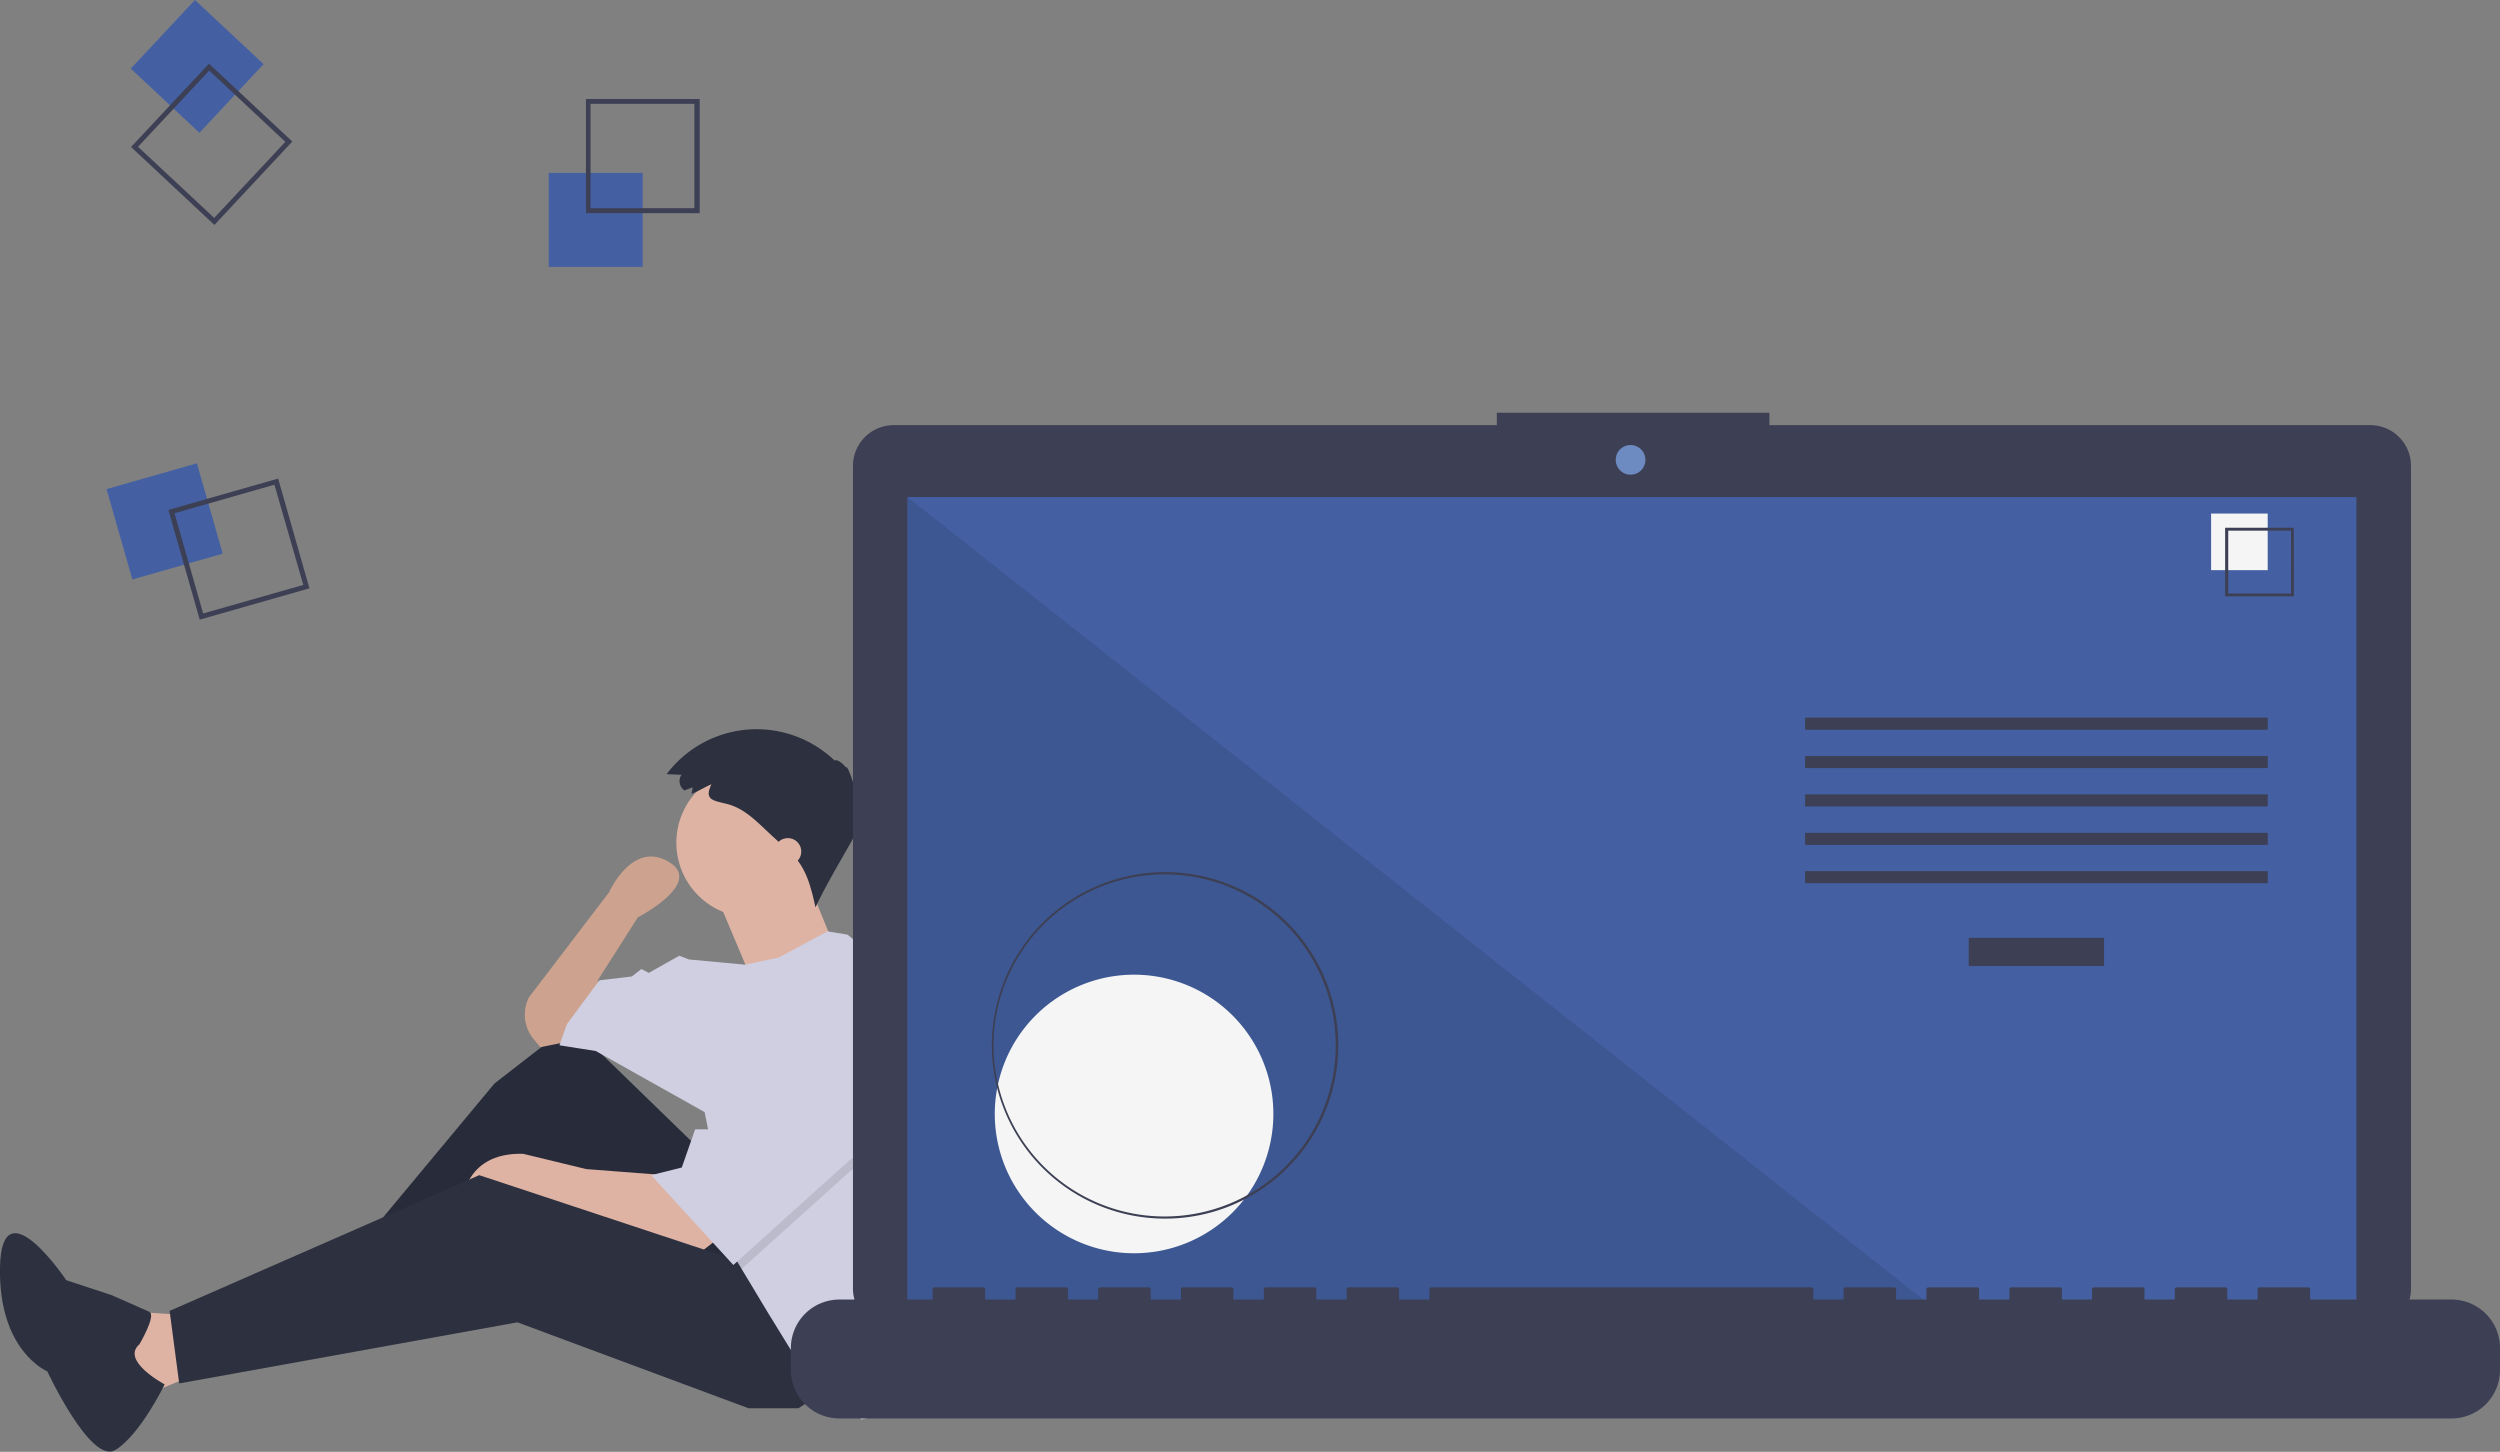 <svg xmlns="http://www.w3.org/2000/svg" viewBox="0 0 337.06 195.74"><rect x="0" y="0" width="337.06" height="195.74" fill="#808080" stroke="none"/><defs><style>.cls-1{fill:#deb3a3;}.cls-2{fill:#2c303f;}.cls-3{opacity:0.1;isolation:isolate;}.cls-4{fill:#cda38f;}.cls-5{fill:#cfcfe1;}.cls-6{fill:#4460a3;}.cls-7{fill:#3d4054;}.cls-8{fill:#6d8ac1;}.cls-9{fill:#f4f5f4;}</style></defs><title>Recurso 8</title><g id="Capa_2" data-name="Capa 2"><g id="Capa_1-2" data-name="Capa 1"><polygon class="cls-1" points="24.16 177.25 16.43 176.74 19.01 188.33 27.77 184.72 24.16 177.25"/><polygon class="cls-2" points="95.01 155.61 76.97 138.09 66.67 146.08 46.31 170.55 48.64 174.16 73.37 157.41 90.11 179.31 106.08 171.32 95.01 155.61"/><polygon class="cls-3" points="95.01 155.61 76.97 138.09 66.67 146.08 46.31 170.55 48.64 174.16 73.37 157.41 90.11 179.31 106.08 171.32 95.01 155.61"/><path class="cls-1" d="M96.55,167.2,94.23,169l-18.8-6.44-4.38-1.81-8.76,1.81s0-7.22,8.24-7l8.5,2.06,10,.77Z"/><polygon class="cls-2" points="113.3 186.27 107.63 189.87 100.93 189.87 69.76 178.28 24.16 186.52 22.87 176.74 64.61 158.44 101.19 170.55 113.3 186.27"/><path class="cls-4" d="M76.71,140.41l-3.86.77-.84-1a5.2,5.2,0,0,1-.7-5.71h0l10.81-14.17s3.1-7,8-4.13S86,123.67,86,123.67l-5.41,8.5.52,4.38Z"/><path class="cls-1" d="M101.19,103.57a10.05,10.05,0,1,1-10,10.05A10.05,10.05,0,0,1,101.19,103.57Z"/><path class="cls-1" d="M96.68,121,101.32,132l11.08-4.64s-3.61-8.76-3.61-9S96.68,121,96.68,121Z"/><path class="cls-5" d="M127.19,153.73a57.62,57.62,0,0,1-2.84,17.86l-.75,2.31L120,190.39l-3.86,1-2.83-3.61-5.67-4.12-4.12-6.7L100,171.1l-1.1-1.84L95,149.94,80.32,141.7l-4.89-.77,1-2.84,4.38-5.92,4.38-.52,1.28-1,1,.52,4.12-2.32,1.29.51,7.53.7,4.57-.95,6.58-3.54,2.7.44,9.27,7.73A57.74,57.74,0,0,1,127.19,153.73Z"/><path class="cls-2" d="M18.8,181.24s2.31-3.91,1.34-4.37S15,174.6,15,174.6l-6.07-2S.2,159.57,0,170.89s6.38,14,6.38,14,5.86,12.61,9.18,10.6,6.64-8.84,6.64-8.84S16.21,183.47,18.8,181.24Z"/><polygon class="cls-3" points="124.38 151.49 114.59 157.93 99.97 171.1 98.87 169.26 95.78 153.81 96.55 153.81 104.54 139.12 124.38 151.49"/><polygon class="cls-5" points="104.54 137.58 96.55 152.26 93.72 152.26 91.92 157.41 87.79 158.44 98.87 170.55 114.59 156.38 124.38 149.94 104.54 137.58"/><path class="cls-2" d="M93.37,106.15l-1.08.42a1.52,1.52,0,0,1-.41-2.11l0,0-2-.09a15.18,15.18,0,0,1,21.26-3,13.53,13.53,0,0,1,1.41,1.2c.1-.32,1.09.3,1.5.92.14-.52,1.07,2,1.4,3.72.16-.58.75.36.23,1.26.33,0,.48.79.22,1.26.36-.17.3.83-.09,1.5.51,0-4,7-5.86,11.11-.54-2.45-1.14-5-2.86-6.86-.29-.31-.61-.59-.93-.87L104.44,113c-2-1.77-3.84-4-6.52-4.63-1.84-.45-3-.56-2-2.63-.91.38-1.75.94-2.67,1.29C93.26,106.76,93.39,106.44,93.37,106.15Z"/><path class="cls-1" d="M106.21,113a1.81,1.81,0,1,1-1.8,1.81A1.81,1.81,0,0,1,106.21,113Z"/><rect class="cls-6" x="73.98" y="23.31" width="12.67" height="12.67"/><path class="cls-7" d="M94.34,28.74H79V13.35H94.34Zm-14.72-.67h14V14h-14Z"/><rect class="cls-6" x="15.87" y="63.96" width="12.67" height="12.67" transform="translate(-18.46 8.8) rotate(-15.94)"/><path class="cls-7" d="M26.93,83.54,22.7,68.75l14.8-4.23,4.22,14.8ZM23.53,69.2l3.86,13.51,13.5-3.85L37,65.35Z"/><rect class="cls-6" x="20.25" y="2.62" width="12.67" height="12.67" transform="translate(1.89 22.26) rotate(-46.94)"/><path class="cls-7" d="M17.67,19.82,28.17,8.58l11.24,10.5L28.91,30.33ZM28.21,9.52l-9.6,10.27,10.27,9.59,9.59-10.26Z"/><path class="cls-7" d="M319.56,57.32h-81V55.65H201.81v1.67H120.46A5.49,5.49,0,0,0,115,62.8h0V173.74a5.49,5.49,0,0,0,5.48,5.48h199.1a5.48,5.48,0,0,0,5.48-5.48V62.8a5.48,5.48,0,0,0-5.48-5.48Z"/><rect class="cls-6" x="122.33" y="67.01" width="195.37" height="110.21"/><path class="cls-8" d="M219.84,60a2,2,0,1,1-2,2A2,2,0,0,1,219.84,60Z"/><polygon class="cls-3" points="261.82 177.21 122.33 177.21 122.33 67.01 261.82 177.21"/><path class="cls-9" d="M152.9,131.41a18.78,18.78,0,1,1-18.78,18.78A18.78,18.78,0,0,1,152.9,131.41Z"/><path class="cls-7" d="M157.08,164.3a23.36,23.36,0,1,1,23.36-23.36A23.36,23.36,0,0,1,157.08,164.3Zm0-46.41a23.06,23.06,0,1,0,23,23,23.05,23.05,0,0,0-23-23Z"/><rect class="cls-7" x="265.43" y="126.44" width="18.25" height="3.81"/><rect class="cls-7" x="243.37" y="96.75" width="62.38" height="1.64"/><rect class="cls-7" x="243.37" y="101.93" width="62.38" height="1.63"/><rect class="cls-7" x="243.37" y="107.1" width="62.38" height="1.63"/><rect class="cls-7" x="243.37" y="112.28" width="62.38" height="1.63"/><rect class="cls-7" x="243.37" y="117.45" width="62.38" height="1.63"/><rect class="cls-9" x="298.11" y="69.24" width="7.63" height="7.63"/><path class="cls-7" d="M309.28,80.41H300V71.15h9.26Zm-8.86-.4h8.46V71.55h-8.46Z"/><path class="cls-7" d="M330.53,175.21H311.46v-1.37a.28.28,0,0,0-.27-.28h-6.54a.28.28,0,0,0-.27.28h0v1.37h-4.09v-1.37a.28.28,0,0,0-.27-.28h-6.54a.28.28,0,0,0-.27.28h0v1.37h-4.08v-1.37a.29.29,0,0,0-.28-.28h-6.53a.29.29,0,0,0-.28.28h0v1.37H278v-1.37a.28.28,0,0,0-.27-.28h-6.54a.28.28,0,0,0-.27.28h0v1.37h-4.09v-1.37a.28.28,0,0,0-.27-.28H260a.28.28,0,0,0-.27.28h0v1.37h-4.09v-1.37a.28.28,0,0,0-.27-.28h-6.54a.28.28,0,0,0-.27.28h0v1.37h-4.08v-1.37a.29.29,0,0,0-.28-.28H193a.29.29,0,0,0-.28.28h0v1.37h-4.08v-1.37a.28.28,0,0,0-.27-.28h-6.54a.28.28,0,0,0-.27.28h0v1.37h-4.09v-1.37a.28.28,0,0,0-.27-.28h-6.54a.28.28,0,0,0-.27.28h0v1.37h-4.09v-1.37a.28.28,0,0,0-.27-.28h-6.53a.28.28,0,0,0-.28.28h0v1.37h-4.08v-1.37a.28.28,0,0,0-.27-.28h-6.54a.28.28,0,0,0-.27.28h0v1.37H144v-1.37a.28.28,0,0,0-.27-.28h-6.54a.28.28,0,0,0-.27.28h0v1.37h-4.09v-1.37a.28.28,0,0,0-.27-.28H126a.28.28,0,0,0-.27.28h0v1.37H113.17a6.54,6.54,0,0,0-6.54,6.54v2.95a6.54,6.54,0,0,0,6.54,6.54H330.53a6.53,6.53,0,0,0,6.53-6.54v-2.95A6.53,6.53,0,0,0,330.53,175.21Z"/></g></g></svg>
